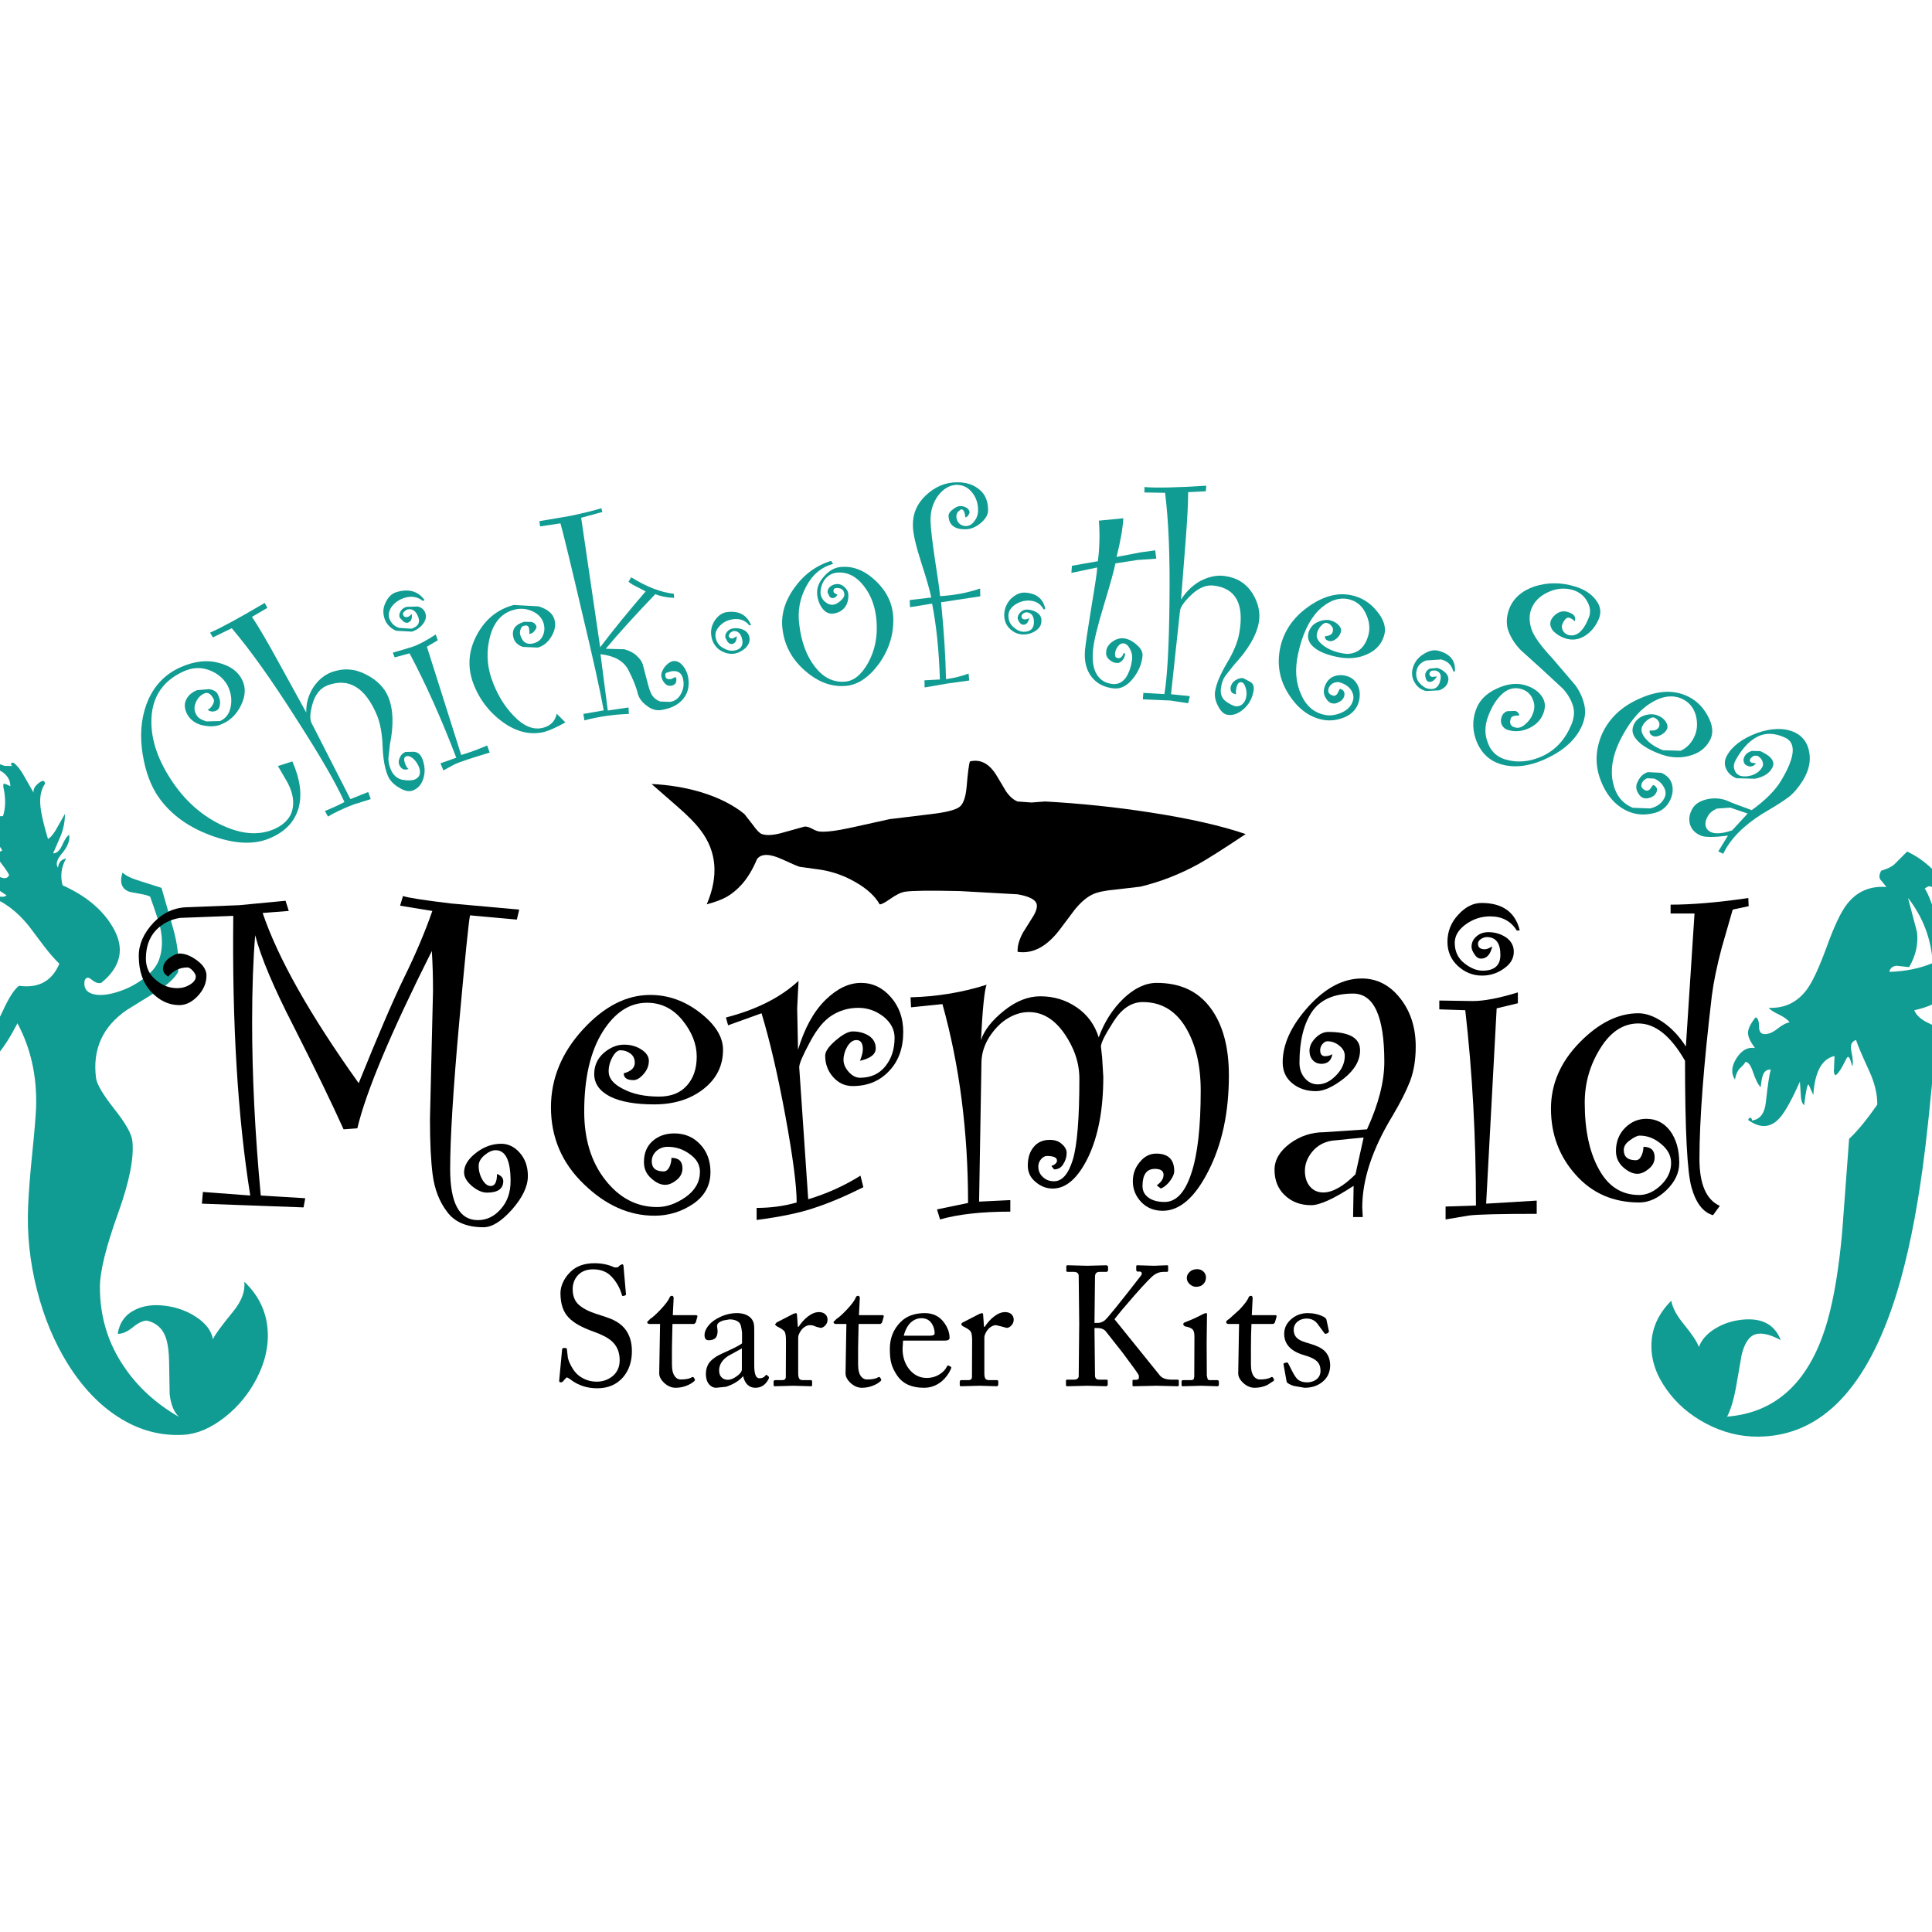 <?xml version="1.0" encoding="UTF-8" standalone="no"?>
<svg xmlns:xlink="http://www.w3.org/1999/xlink" height="300.0px" width="300.0px" xmlns="http://www.w3.org/2000/svg">
  <g transform="matrix(1.0, 0.0, 0.0, 1.0, 0.0, 0.0)">
    <use height="281.2" transform="matrix(0.527, 0.0, 0.0, 0.527, -5.013, 74.89)" width="589.0" xlink:href="#sprite0"/>
  </g>
  <defs>
    <g id="sprite0" transform="matrix(1.0, 0.0, 0.0, 1.0, 294.5, 154.8)">
      <use height="281.2" transform="matrix(1.0, 0.0, 0.0, 1.0, -294.5, -154.8)" width="589.0" xlink:href="#shape0"/>
    </g>
    <g id="shape0" transform="matrix(1.0, 0.0, 0.0, 1.0, 294.5, 154.8)">
      <path d="M-273.55 -66.2 Q-271.8 -67.55 -271.75 -65.95 -273.8 -63.05 -272.85 -57.7 -272.35 -54.75 -270.85 -49.7 -269.45 -50.55 -268.1 -53.15 L-265.85 -57.1 Q-265.85 -53.75 -267.1 -50.65 L-269.35 -45.45 Q-267.75 -45.5 -266.7 -47.8 -265.5 -50.5 -264.6 -50.9 -264.2 -48.4 -266.8 -45.35 -269.0 -42.75 -267.9 -41.25 -267.65 -43.55 -265.5 -43.95 -267.65 -40.25 -266.55 -36.05 -256.35 -31.5 -251.8 -23.8 -246.3 -14.55 -255.1 -7.35 -256.35 -6.85 -258.1 -8.35 -259.45 -9.45 -260.05 -8.0 -260.6 -4.9 -257.7 -4.05 -255.1 -3.25 -250.8 -4.5 -246.55 -5.75 -243.05 -8.3 -239.2 -11.05 -238.1 -14.2 -236.65 -18.3 -237.75 -23.5 -238.3 -25.85 -240.75 -32.7 -241.5 -33.15 -243.5 -33.5 L-246.7 -34.1 Q-250.3 -35.25 -248.9 -39.8 -247.4 -38.4 -243.55 -37.25 L-237.4 -35.3 -234.05 -23.6 Q-232.0 -16.55 -232.5 -10.5 -234.15 -7.6 -239.0 -4.65 L-247.65 0.7 Q-258.3 8.05 -256.7 20.7 -256.35 23.45 -251.35 29.8 -246.35 36.1 -246.0 39.2 -245.15 46.5 -250.15 60.45 -255.55 75.4 -255.55 82.35 -255.55 95.5 -248.3 106.0 -242.35 114.75 -232.25 120.6 -234.5 118.45 -235.0 113.8 L-235.15 105.0 Q-235.2 99.6 -236.25 96.9 -237.7 93.15 -241.7 92.2 -243.55 92.25 -245.95 94.25 -248.3 96.15 -250.3 96.1 -249.55 91.2 -245.25 89.05 -241.5 87.15 -236.15 87.85 -231.05 88.55 -227.1 91.2 -222.9 94.0 -222.25 97.7 -221.5 95.9 -216.35 89.6 -212.55 85.0 -213.0 80.75 -206.8 86.65 -206.15 94.7 -205.55 101.8 -209.3 109.15 -212.85 116.05 -218.8 120.7 -224.9 125.5 -230.9 125.85 -241.05 126.45 -250.1 120.65 -258.5 115.3 -264.9 105.15 -271.0 95.4 -274.1 83.15 -277.25 70.8 -276.7 58.45 -276.45 52.4 -275.45 42.55 -274.5 33.25 -274.35 29.25 -273.95 15.6 -279.85 4.6 -282.9 10.5 -285.5 13.5 -289.1 17.65 -293.8 18.95 -295.4 10.25 -293.45 -1.25 -291.6 -12.35 -288.3 -15.65 -286.05 -13.5 -286.35 -10.55 -286.55 -8.7 -288.2 -4.8 -290.0 -0.6 -290.4 1.55 -291.05 5.25 -289.4 8.4 -286.9 6.85 -284.25 1.15 -281.55 -4.8 -279.4 -6.45 -270.75 -5.25 -267.5 -12.95 -269.55 -14.9 -272.15 -18.3 L-276.4 -23.95 Q-281.7 -30.6 -288.15 -32.75 L-284.8 -32.7 Q-283.65 -32.55 -283.05 -33.1 L-287.25 -35.9 Q-289.85 -37.85 -288.35 -38.85 -287.95 -36.7 -285.65 -36.5 L-287.65 -39.15 Q-288.8 -41.15 -287.0 -41.7 -287.75 -39.95 -285.4 -38.7 -283.05 -37.45 -282.3 -39.05 -282.75 -40.3 -286.75 -45.25 -289.8 -49.0 -288.8 -51.0 L-286.75 -47.45 Q-285.15 -45.25 -284.35 -46.4 -287.25 -50.75 -288.0 -52.7 -289.8 -57.1 -287.65 -59.95 L-286.85 -57.45 Q-286.15 -56.15 -284.1 -56.45 -282.95 -60.0 -283.9 -64.5 -284.15 -65.8 -283.9 -65.95 -283.6 -66.1 -281.95 -65.25 -281.9 -67.65 -284.15 -69.35 -286.95 -71.0 -288.1 -72.1 -286.6 -72.4 -283.65 -71.25 L-281.15 -71.2 Q-281.65 -71.25 -281.75 -71.7 -281.85 -72.15 -281.05 -72.2 -279.3 -70.9 -277.75 -68.0 L-275.1 -63.35 Q-275.3 -64.85 -273.55 -66.2" fill="#109c92" fill-rule="evenodd" stroke="none"/>
      <path d="M288.55 -35.85 Q293.2 -29.0 294.25 -21.35 295.35 -13.3 291.85 -7.55 287.95 -1.1 279.05 0.75 279.75 2.65 282.45 4.15 L287.25 6.5 286.65 10.35 Q286.15 12.2 285.15 13.0 283.1 35.85 281.55 47.0 278.6 68.7 273.9 84.05 260.95 126.1 233.2 126.4 225.2 126.5 217.7 122.55 210.5 118.75 206.1 112.55 201.5 106.15 201.6 99.5 201.65 92.15 207.45 86.35 208.0 89.5 211.25 93.4 214.8 97.75 215.6 100.0 216.55 97.15 219.85 94.9 223.1 92.75 227.1 92.1 236.85 90.55 239.7 97.95 234.4 95.1 231.6 96.5 229.35 97.7 228.2 102.2 L226.6 111.4 Q225.55 117.35 223.9 120.5 246.05 118.75 253.55 92.0 256.35 82.05 257.8 66.2 L259.85 38.65 Q263.6 35.15 268.15 28.55 268.2 23.9 265.7 18.5 262.35 11.2 261.9 9.5 259.9 10.2 260.5 12.8 261.25 16.2 260.75 17.25 260.15 14.85 259.7 14.55 259.35 14.3 258.85 15.4 256.95 19.35 255.8 19.95 255.2 19.3 255.4 18.0 L255.55 14.25 Q249.95 15.5 249.3 25.75 L247.95 22.7 Q247.4 22.1 246.6 28.75 245.65 27.95 245.6 25.5 L245.35 21.8 Q242.15 29.0 239.85 31.95 235.75 37.15 230.1 33.1 230.35 32.25 230.85 32.5 231.3 32.7 231.2 33.25 234.75 32.8 235.3 28.0 236.2 19.8 236.8 18.25 235.2 18.1 234.5 19.75 234.05 20.8 233.8 23.45 232.65 22.35 231.45 18.75 230.5 15.95 229.25 16.0 229.1 16.55 227.85 17.7 226.65 18.8 226.2 21.2 224.4 18.4 226.7 14.85 228.95 11.35 232.1 11.9 230.05 9.1 230.05 7.45 230.05 5.65 232.3 2.85 233.3 3.15 233.3 5.55 233.3 7.8 235.0 7.8 236.75 7.8 238.75 6.2 240.9 4.5 242.3 4.35 241.65 3.25 239.3 2.1 236.8 0.9 236.15 0.05 243.15 0.35 247.4 -5.35 249.9 -8.75 253.3 -18.05 256.6 -27.2 259.3 -30.6 263.65 -36.1 270.85 -35.55 L269.35 -37.4 Q268.25 -38.4 269.3 -40.35 272.1 -41.2 273.2 -42.25 L276.95 -46.0 Q283.7 -42.85 288.55 -35.85 M286.85 -28.65 Q286.55 -28.9 285.25 -33.65 284.3 -37.0 282.1 -35.05 282.7 -34.65 284.25 -30.45 285.4 -27.25 286.85 -28.65 M277.55 -11.95 L273.8 -12.35 Q272.05 -12.15 271.7 -10.55 278.75 -10.75 284.5 -13.15 283.8 -23.85 277.2 -32.35 L279.85 -22.3 Q280.5 -17.1 277.55 -11.95" fill="#109c92" fill-rule="evenodd" stroke="none"/>
      <path d="M43.75 -34.8 Q39.15 -34.4 37.0 -33.4 34.4 -32.2 31.7 -28.9 L27.15 -22.85 Q21.45 -15.45 14.85 -16.45 14.7 -18.95 16.45 -22.15 L19.55 -27.1 Q21.0 -29.6 20.3 -30.95 19.4 -32.6 14.85 -33.4 L-2.15 -34.35 Q-15.3 -34.65 -18.4 -34.15 -20.15 -33.85 -22.75 -32.0 -25.1 -30.35 -25.8 -30.45 -27.85 -34.1 -32.95 -37.0 -38.2 -40.05 -44.25 -40.8 L-49.35 -41.5 Q-50.15 -41.7 -54.6 -43.75 -60.1 -46.25 -61.95 -43.75 -63.85 -39.2 -66.4 -36.35 -68.55 -33.95 -70.95 -32.6 -73.15 -31.4 -76.75 -30.45 -71.45 -42.8 -78.45 -52.15 -80.8 -55.3 -85.55 -59.4 L-93.0 -65.9 Q-85.4 -65.55 -78.45 -63.5 -70.6 -61.1 -65.65 -57.05 L-63.15 -53.85 Q-61.5 -51.5 -60.5 -51.15 -58.25 -50.4 -54.05 -51.65 L-47.95 -53.35 Q-47.1 -53.45 -45.75 -52.75 -44.3 -51.95 -43.5 -51.9 -40.8 -51.6 -34.15 -53.05 L-22.85 -55.55 -10.9 -57.0 Q-3.85 -57.8 -2.15 -59.25 -0.55 -60.6 -0.15 -65.3 0.35 -71.3 0.8 -72.55 5.5 -73.7 8.75 -68.25 L11.4 -63.8 Q13.0 -61.45 14.85 -60.75 L18.9 -60.45 22.95 -60.75 Q38.6 -59.9 54.05 -57.5 71.2 -54.85 82.05 -51.15 72.0 -44.45 68.1 -42.3 59.8 -37.75 51.0 -35.65 L43.75 -34.8" fill="#000000" fill-rule="evenodd" stroke="none"/>
      <path d="M-129.45 49.6 Q-129.45 54.15 -134.1 59.45 -138.75 64.7 -142.55 64.7 -149.9 64.7 -153.25 60.15 -156.65 55.7 -157.5 49.25 -158.3 43.15 -158.3 32.8 L-157.4 -5.0 Q-157.4 -11.1 -157.75 -16.7 -175.9 19.45 -179.7 35.55 L-183.75 35.85 Q-189.05 24.1 -198.5 5.45 -207.3 -11.65 -209.8 -21.35 -210.7 -10.4 -210.7 4.15 -210.7 28.2 -208.15 55.35 L-195.05 56.15 -195.55 58.85 -225.5 57.75 -225.2 54.3 -211.25 55.35 Q-216.8 20.6 -216.25 -27.05 L-231.95 -26.45 Q-236.3 -25.75 -239.15 -22.7 -242.0 -19.55 -242.0 -14.45 -242.0 -10.6 -239.1 -8.2 -236.3 -5.75 -232.75 -5.75 -230.7 -5.75 -229.0 -6.8 -227.3 -7.85 -227.3 -9.15 -227.3 -9.9 -228.2 -10.9 -229.1 -11.85 -229.75 -11.85 -233.1 -11.85 -235.45 -9.15 -236.95 -10.1 -236.95 -11.45 -236.95 -13.25 -235.15 -14.6 -233.35 -15.95 -232.05 -15.95 -229.65 -15.95 -226.9 -13.9 -224.15 -11.85 -224.15 -9.45 -224.15 -6.2 -226.7 -3.45 -229.25 -0.75 -232.15 -0.75 -236.75 -0.75 -240.45 -4.65 -244.1 -8.6 -244.1 -15.25 -244.1 -20.45 -239.7 -25.1 -235.35 -29.6 -229.45 -29.6 L-214.45 -30.2 -200.85 -31.5 -199.9 -28.5 -207.6 -27.9 Q-200.8 -7.85 -179.3 22.25 -170.7 0.95 -165.9 -8.9 -160.75 -19.4 -157.6 -28.5 L-167.1 -30.05 -166.25 -32.9 Q-164.15 -32.15 -152.1 -30.7 L-132.0 -28.9 -132.7 -25.95 -146.5 -27.2 Q-147.1 -24.3 -149.7 4.5 -152.35 34.05 -152.35 47.55 -152.35 62.6 -144.2 62.6 -140.25 62.6 -137.4 59.3 -134.55 56.1 -134.55 51.1 -134.55 42.0 -138.95 42.0 -140.45 42.0 -142.2 43.45 -143.95 44.9 -143.95 46.6 -143.95 48.8 -142.85 50.7 -141.75 52.55 -140.4 52.55 -138.55 52.55 -138.55 49.0 -136.7 49.7 -136.7 51.1 -136.7 54.5 -141.5 54.5 -143.6 54.5 -145.95 52.55 -148.25 50.55 -148.25 48.55 -148.25 45.5 -144.75 42.8 -141.3 40.1 -137.3 40.1 -134.2 40.1 -131.85 42.75 -129.45 45.45 -129.45 49.6" fill="#000000" fill-rule="evenodd" stroke="none"/>
      <path d="M-83.95 3.65 Q-88.15 -1.45 -94.35 -1.45 -102.05 -1.45 -107.45 7.15 -112.85 15.85 -112.85 30.6 -112.85 42.85 -106.65 50.75 -100.4 58.75 -91.35 58.75 -87.2 58.75 -82.95 55.8 -78.75 52.8 -78.75 48.35 -78.75 45.25 -81.75 43.15 -84.65 41.0 -88.25 41.0 -90.2 41.0 -91.6 42.25 -92.95 43.55 -92.95 45.25 -92.95 48.25 -89.45 48.25 -88.4 48.25 -87.75 46.95 -87.15 45.7 -87.15 44.25 -83.9 44.25 -83.9 47.35 -83.9 49.4 -85.65 50.8 -87.4 52.2 -89.0 52.2 -91.05 52.2 -93.15 50.25 -95.25 48.4 -95.25 45.5 -95.25 41.55 -92.7 39.3 -90.15 37.05 -86.3 37.05 -81.7 37.05 -78.7 40.25 -75.65 43.45 -75.65 48.45 -75.65 54.35 -80.8 57.85 -85.95 61.3 -92.15 61.3 -103.4 61.3 -113.0 51.95 -122.65 42.65 -122.65 29.35 -122.65 16.75 -113.3 6.5 -103.95 -3.75 -93.4 -3.75 -85.45 -3.75 -78.7 1.5 -71.95 6.75 -71.95 12.4 -71.95 19.5 -77.75 24.0 -83.5 28.5 -92.25 28.5 -100.65 28.5 -105.3 26.15 -109.9 23.75 -109.9 19.55 -109.9 15.8 -107.05 13.3 -104.2 10.9 -101.1 10.9 -98.25 10.9 -96.05 12.3 -93.8 13.75 -93.8 15.65 -93.8 17.8 -95.35 19.55 -96.9 21.35 -98.35 21.35 -101.2 21.35 -101.2 19.35 -97.95 18.45 -97.95 16.25 -97.95 14.5 -99.2 13.55 -100.5 12.55 -102.2 12.55 -103.4 12.55 -104.55 14.6 -105.65 16.6 -105.65 18.8 -105.65 21.85 -101.3 24.0 -97.1 26.2 -90.8 26.2 -85.5 26.2 -82.65 23.0 -79.7 19.8 -79.7 14.4 -79.7 8.9 -83.95 3.65" fill="#000000" fill-rule="evenodd" stroke="none"/>
      <path d="M-71.1 2.9 Q-57.65 -0.55 -49.7 -7.9 L-50.1 0.2 -49.85 12.4 Q-47.0 2.9 -41.8 -2.25 -36.65 -7.3 -31.3 -7.3 -26.15 -7.3 -22.5 -3.1 -18.85 1.05 -18.85 7.15 -18.85 14.3 -23.0 18.65 -27.15 23.1 -33.75 23.1 -37.15 23.1 -39.5 20.45 -41.85 17.8 -41.85 14.15 -41.85 12.3 -38.75 9.65 -35.65 7.0 -33.75 7.0 -31.0 7.0 -28.95 8.3 -26.95 9.65 -26.95 12.0 -26.95 14.6 -31.6 15.65 -30.75 13.55 -30.75 12.25 -30.75 9.55 -32.65 9.55 -34.2 9.55 -35.35 11.5 -36.45 13.4 -36.45 15.4 -36.45 17.2 -34.9 18.95 -33.35 20.65 -31.6 20.65 -26.85 20.65 -24.15 17.3 -21.4 13.95 -21.4 8.85 -21.4 5.3 -24.65 2.65 -28.0 0.05 -32.1 0.05 -36.35 0.05 -39.9 2.3 -43.45 4.55 -46.45 10.35 -49.5 16.0 -49.5 17.55 L-46.85 56.45 Q-38.65 54.0 -31.45 49.5 L-30.6 52.9 Q-38.6 56.9 -45.05 59.0 -51.5 61.2 -62.05 62.55 L-62.05 59.0 Q-55.8 59.0 -50.25 57.4 -50.25 50.05 -53.55 32.05 -56.85 14.1 -60.6 1.65 L-70.45 5.2 -71.1 2.9" fill="#000000" fill-rule="evenodd" stroke="none"/>
      <path d="M77.1 19.95 Q77.1 36.3 71.1 48.05 65.15 59.85 57.6 59.85 53.7 59.85 51.2 57.2 48.8 54.6 48.8 51.15 48.8 47.9 50.85 45.5 52.85 43.0 55.7 43.0 61.0 43.0 61.0 48.2 61.0 49.35 59.8 51.0 58.6 52.65 57.05 53.3 L55.85 52.35 Q57.85 50.95 57.85 49.25 57.85 47.5 55.3 47.5 51.65 47.5 51.65 52.55 51.65 54.75 53.45 56.0 55.2 57.25 58.15 57.25 63.25 57.25 66.0 48.9 68.8 40.65 68.8 24.45 68.8 13.15 64.3 5.7 59.8 -1.65 51.75 -1.65 46.75 -1.65 43.1 4.1 39.4 9.85 39.4 11.45 L39.75 14.65 40.1 20.4 Q40.1 34.7 35.65 44.05 31.15 53.3 25.2 53.3 22.45 53.3 20.2 51.4 17.85 49.5 17.85 46.55 17.85 43.15 19.55 41.1 21.25 38.95 24.35 38.95 26.6 38.95 27.9 40.2 29.3 41.4 29.3 42.8 29.3 44.55 28.3 46.1 27.4 47.65 25.6 47.65 L24.8 46.65 Q26.45 46.05 26.45 45.05 26.45 43.7 23.45 43.7 22.65 43.7 21.8 44.6 20.95 45.55 20.95 46.8 20.95 48.7 22.3 49.9 23.55 51.15 25.6 51.15 29.15 51.15 31.1 44.85 33.05 38.5 33.05 20.95 33.05 14.0 28.6 7.6 24.2 1.3 18.15 1.3 15.0 1.3 11.95 3.15 9.0 4.9 6.6 8.5 4.3 12.1 4.2 15.95 L3.5 57.15 12.7 56.7 12.7 60.1 Q0.05 60.1 -8.0 62.4 L-8.9 59.45 0.25 57.55 Q0.25 26.0 -7.3 -1.05 L-16.55 -0.1 -16.7 -3.05 Q-5.0 -3.35 5.7 -6.75 4.75 -4.15 4.05 9.55 5.55 5.1 10.9 0.85 16.15 -3.35 21.55 -3.35 27.5 -3.35 32.25 -0.1 36.95 3.1 38.75 8.75 41.2 2.0 46.05 -2.7 50.9 -7.3 55.85 -7.3 66.1 -7.3 71.55 -0.1 77.1 7.2 77.1 19.95" fill="#000000" fill-rule="evenodd" stroke="none"/>
      <path d="M106.4 7.15 Q115.75 7.15 115.75 12.55 115.75 17.05 111.0 20.85 106.2 24.6 102.75 24.6 98.6 24.6 95.8 22.3 92.95 20.0 92.95 16.1 92.95 8.1 100.5 -0.3 108.05 -8.6 116.25 -8.6 122.95 -8.6 127.55 -2.8 132.15 3.0 132.15 11.45 132.15 17.35 130.45 21.75 128.75 26.1 125.3 31.9 116.4 46.55 116.4 58.85 L116.55 61.7 113.7 61.7 113.85 52.5 Q105.15 58.2 101.35 58.2 96.65 58.2 93.6 55.3 90.55 52.45 90.55 47.75 90.55 43.45 95.05 40.05 99.6 36.7 105.15 36.7 L117.8 35.85 Q122.9 24.7 122.9 15.95 122.9 -4.15 113.7 -4.15 105.25 -4.15 101.55 1.25 97.9 6.7 97.9 16.25 97.9 18.9 99.45 20.75 101.0 22.6 103.3 22.6 106.15 22.6 108.7 19.95 111.25 17.35 111.25 14.2 111.25 12.45 109.65 11.2 108.05 9.9 106.15 9.9 105.35 9.9 104.65 10.75 104.0 11.55 104.0 12.5 104.0 14.3 105.45 14.3 106.65 14.3 107.6 13.7 107.1 16.55 104.35 16.55 102.85 16.55 101.85 15.5 100.85 14.4 100.85 12.7 100.85 10.7 102.65 8.9 104.4 7.15 106.4 7.15 M101.65 42.45 Q99.5 45.1 99.5 48.05 99.5 50.9 100.95 52.65 102.45 54.45 104.9 54.45 109.05 54.45 114.4 49.1 L116.8 38.25 107.4 39.2 Q103.85 39.8 101.65 42.45" fill="#000000" fill-rule="evenodd" stroke="none"/>
      <path d="M161.95 -22.7 Q159.35 -26.9 154.1 -26.9 150.15 -26.9 146.9 -24.55 143.65 -22.2 143.65 -19.1 143.65 -15.35 146.45 -13.1 149.25 -10.9 151.85 -10.9 157.1 -10.9 157.1 -15.55 157.1 -20.8 153.05 -20.8 152.35 -20.8 151.4 -20.25 150.5 -19.65 150.5 -18.85 150.5 -17.2 152.5 -17.2 153.3 -17.2 154.7 -18.05 153.9 -14.45 151.4 -14.45 150.25 -14.45 149.45 -15.75 148.6 -17.0 148.6 -17.95 148.6 -19.75 150.05 -21.0 151.45 -22.25 153.55 -22.25 156.4 -22.25 158.7 -20.75 161.05 -19.15 161.05 -16.45 161.05 -13.5 158.1 -11.5 155.25 -9.45 151.7 -9.45 147.65 -9.45 144.55 -12.3 141.5 -15.15 141.5 -19.4 141.5 -24.0 144.7 -27.4 147.85 -30.85 151.55 -30.85 160.8 -30.85 162.8 -22.8 L161.95 -22.7 M156.0 0.2 L152.9 57.75 167.8 56.85 167.8 60.75 Q151.6 60.75 147.8 61.25 L140.95 62.4 140.95 58.6 149.9 58.3 Q149.9 28.2 146.75 0.75 L139.1 0.5 139.1 -2.1 149.0 -1.95 Q153.95 -1.95 162.25 -4.5 L162.25 -1.3 156.0 0.2" fill="#000000" fill-rule="evenodd" stroke="none"/>
      <path d="M230.25 -29.9 L225.55 -28.9 222.3 -17.6 Q220.15 -9.45 219.4 -3.5 215.75 27.35 215.75 44.55 215.75 55.7 221.75 58.4 L219.75 61.15 Q215.35 59.9 213.4 52.9 211.5 46.2 211.5 15.65 205.2 4.65 197.75 4.65 191.05 4.65 186.5 12.05 181.95 19.35 181.95 28.0 181.95 40.15 186.15 47.65 190.25 55.2 198.0 55.2 201.35 55.2 204.4 52.3 207.4 49.4 207.4 45.75 207.4 42.55 204.45 40.15 201.55 37.7 198.15 37.7 197.1 37.7 195.3 39.05 193.45 40.3 193.45 41.95 193.45 44.95 197.0 44.95 198.05 44.95 198.65 43.65 199.25 42.4 199.25 41.0 202.55 41.0 202.55 44.1 202.55 46.15 200.75 47.55 199.05 48.95 197.45 48.95 195.45 48.95 193.25 47.0 191.15 45.05 191.15 42.25 191.15 38.1 193.85 35.4 196.5 32.75 200.1 32.75 204.45 32.75 207.15 36.35 209.8 40.0 209.8 45.75 209.8 50.1 206.05 53.75 202.25 57.4 198.0 57.4 186.55 57.4 179.3 49.25 172.0 41.1 172.0 29.75 172.0 18.85 180.5 10.2 188.9 1.65 197.75 1.65 201.1 1.65 204.9 4.2 208.75 6.8 211.75 11.45 L214.3 -27.75 207.25 -27.75 207.25 -30.35 Q216.75 -30.35 230.15 -32.3 L230.25 -29.9" fill="#000000" fill-rule="evenodd" stroke="none"/>
      <path d="M-101.25 76.45 L-100.55 84.4 Q-100.55 84.75 -100.8 84.8 L-101.4 84.95 Q-101.6 85.05 -101.7 84.8 -102.6 81.55 -104.8 79.25 -106.8 77.1 -110.25 77.1 -113.25 77.1 -114.9 79.05 -116.25 80.7 -116.25 82.95 -116.25 85.7 -114.7 87.3 -112.9 89.1 -109.05 90.3 -105.7 91.35 -104.4 91.95 -102.2 93.0 -101.0 94.45 -98.8 97.05 -98.8 101.2 -98.8 105.85 -101.4 108.9 -104.25 112.15 -109.0 112.15 -113.55 112.15 -116.9 109.55 -117.7 108.95 -118.05 108.95 L-118.85 109.8 Q-119.2 110.4 -119.75 110.4 -120.35 110.4 -120.2 109.6 L-119.35 100.55 -119.0 100.25 -118.25 100.3 Q-117.95 100.3 -117.95 100.7 L-117.65 103.25 Q-117.25 104.8 -116.15 106.5 -115.05 108.25 -113.15 109.25 -111.3 110.2 -109.2 110.2 -106.6 110.2 -104.65 108.7 -102.4 106.95 -102.4 103.85 -102.4 100.35 -104.75 98.25 -106.45 96.75 -110.1 95.45 -115.2 93.65 -117.35 91.4 -119.85 88.9 -119.85 84.1 -119.85 82.35 -118.9 80.5 -118.05 78.9 -116.75 77.7 -114.2 75.3 -109.8 75.3 -106.55 75.3 -103.9 76.55 L-102.95 76.5 -102.3 75.9 -101.65 75.6 Q-101.25 75.6 -101.25 76.45" fill="#000000" fill-rule="evenodd" stroke="none"/>
      <path d="M-87.7 85.4 Q-87.5 84.9 -87.0 84.9 -86.5 84.9 -86.5 85.65 L-86.75 90.6 -79.85 90.6 -79.5 90.75 -79.5 91.05 -80.0 92.8 -80.45 93.2 -86.85 93.2 -87.0 100.15 -87.0 105.15 Q-87.0 107.65 -86.05 108.75 -85.4 109.55 -84.45 109.55 -82.15 109.55 -81.15 108.9 -80.8 108.7 -80.55 109.0 L-80.3 109.45 Q-80.1 109.7 -80.4 110.0 -81.05 110.65 -82.25 111.2 -84.0 112.0 -85.9 112.0 -87.7 112.0 -89.25 110.6 -90.75 109.2 -90.75 107.75 L-90.5 93.2 -93.55 93.2 Q-94.3 93.2 -94.3 92.6 L-93.4 91.7 Q-92.4 91.1 -90.35 88.95 -88.15 86.6 -87.7 85.4" fill="#000000" fill-rule="evenodd" stroke="none"/>
      <path d="M-62.75 94.9 L-62.75 105.45 Q-62.75 109.2 -61.25 109.2 -60.05 109.2 -59.5 108.45 -59.25 108.05 -59.05 108.25 L-58.55 108.65 Q-58.25 108.95 -58.6 109.55 -59.9 112.0 -62.45 112.0 -63.8 112.0 -64.75 111.1 -65.65 110.2 -66.0 108.65 L-66.1 108.65 Q-67.75 110.6 -71.05 111.7 L-74.0 112.0 Q-75.1 112.0 -75.95 111.1 -77.0 110.0 -77.0 107.85 -77.0 106.0 -76.0 104.6 -74.8 103.05 -72.0 101.8 -67.25 99.7 -66.35 98.9 L-66.35 95.75 Q-66.6 93.45 -67.05 92.95 -68.0 91.85 -70.05 91.85 L-71.8 92.15 Q-72.8 92.45 -73.3 92.9 -73.75 93.3 -73.7 93.95 L-73.55 95.2 Q-73.55 96.6 -74.1 97.25 -74.75 98.0 -76.2 98.0 -77.4 98.0 -77.4 96.45 -77.4 95.25 -76.45 93.95 -75.5 92.65 -73.95 91.75 -71.0 90.0 -67.85 90.0 -65.3 90.0 -63.85 91.35 -63.15 92.05 -62.9 93.0 -62.75 93.65 -62.75 94.9 M-72.35 108.95 Q-71.65 109.65 -70.5 109.65 -69.35 109.65 -67.9 108.6 -66.4 107.55 -66.4 106.55 L-66.4 100.4 -70.4 102.6 Q-73.1 104.35 -73.1 106.9 -73.1 108.25 -72.35 108.95" fill="#000000" fill-rule="evenodd" stroke="none"/>
      <path d="M-49.3 95.65 Q-49.8 96.55 -49.8 97.2 L-49.8 107.7 Q-49.8 108.85 -49.5 109.3 -49.2 109.75 -48.4 109.75 L-46.05 109.75 Q-45.7 109.75 -45.7 110.2 L-45.7 111.1 Q-45.7 111.55 -45.95 111.55 L-51.25 111.4 -56.75 111.55 Q-57.05 111.55 -57.05 111.05 L-57.05 110.2 Q-57.05 109.75 -56.5 109.75 L-54.55 109.75 Q-53.45 109.75 -53.45 108.8 L-53.4 98.1 Q-53.4 96.3 -53.75 95.55 -54.1 94.95 -55.2 94.35 L-56.15 93.85 -56.55 93.5 -56.55 93.2 -56.15 92.75 -51.2 90.2 -50.5 90.0 Q-50.15 90.0 -50.15 90.6 L-49.9 94.05 -49.7 94.05 Q-48.5 92.2 -46.95 91.0 -45.25 89.7 -43.7 89.7 -42.5 89.7 -41.8 90.35 -41.15 91.0 -41.15 91.9 -41.15 92.95 -41.85 93.65 -42.5 94.35 -43.25 94.35 L-44.7 93.95 Q-45.35 93.55 -46.35 93.55 -47.05 93.55 -47.8 94.0 -48.7 94.55 -49.3 95.65" fill="#000000" fill-rule="evenodd" stroke="none"/>
      <path d="M-25.55 93.2 L-32.0 93.2 -32.15 100.15 -32.15 105.15 Q-32.15 107.65 -31.2 108.75 -30.5 109.55 -29.55 109.55 -27.25 109.55 -26.25 108.9 -25.9 108.7 -25.65 109.0 L-25.4 109.45 Q-25.2 109.7 -25.5 110.0 -26.15 110.65 -27.35 111.2 -29.1 112.0 -31.05 112.0 -32.8 112.0 -34.35 110.6 -35.85 109.2 -35.85 107.75 L-35.6 93.2 -38.65 93.2 Q-39.4 93.2 -39.4 92.6 L-38.5 91.7 Q-37.5 91.1 -35.45 88.95 -33.25 86.6 -32.85 85.4 -32.65 84.9 -32.15 84.9 -31.65 84.9 -31.65 85.65 L-31.9 90.6 -24.95 90.6 Q-24.75 90.6 -24.6 90.75 L-24.6 91.05 -25.1 92.8 -25.55 93.2" fill="#000000" fill-rule="evenodd" stroke="none"/>
      <path d="M-10.3 93.3 Q-11.35 91.5 -13.45 91.5 -15.2 91.5 -16.55 92.7 -18.0 94.0 -18.7 96.65 L-10.95 96.65 Q-9.6 96.65 -9.6 95.95 -9.6 94.55 -10.3 93.3 M-4.85 105.8 Q-4.55 105.9 -4.85 106.55 -5.75 108.55 -7.45 110.05 -9.8 112.0 -12.75 112.0 -18.15 112.0 -20.6 108.45 -21.9 106.55 -22.35 104.85 -22.8 103.25 -22.8 100.55 -22.8 95.8 -19.65 92.65 -17.05 90.0 -12.5 90.0 -8.75 90.0 -6.7 92.95 -5.2 95.1 -5.2 97.3 -5.2 98.1 -6.6 98.1 L-18.9 98.1 -19.05 100.5 Q-19.05 104.15 -17.0 106.65 -14.95 109.1 -11.95 109.1 -9.8 109.1 -8.1 108.0 -6.65 107.1 -5.95 105.7 -5.8 105.35 -5.5 105.45 L-4.85 105.8" fill="#000000" fill-rule="evenodd" stroke="none"/>
      <path d="M10.15 93.95 L8.5 93.55 Q7.8 93.55 7.05 94.0 6.15 94.55 5.55 95.65 5.05 96.55 5.05 97.2 L5.05 107.7 Q5.05 108.85 5.35 109.3 5.65 109.75 6.45 109.75 L8.8 109.75 Q9.15 109.75 9.15 110.2 L9.15 111.1 8.9 111.55 3.6 111.4 -1.9 111.55 Q-2.2 111.55 -2.2 111.05 L-2.2 110.2 Q-2.2 109.75 -1.65 109.75 L0.3 109.75 Q1.4 109.75 1.4 108.8 L1.45 98.1 Q1.45 96.3 1.1 95.55 0.75 94.95 -0.35 94.35 L-1.3 93.85 -1.7 93.5 -1.7 93.2 Q-1.7 92.95 -1.3 92.75 1.2 91.5 3.65 90.2 L4.35 90.0 Q4.7 90.0 4.7 90.6 L4.95 94.05 5.15 94.05 Q6.35 92.2 7.9 91.0 9.6 89.7 11.15 89.7 12.35 89.7 13.05 90.35 13.7 91.0 13.7 91.9 13.7 92.95 13.0 93.65 12.35 94.35 11.6 94.35 L10.15 93.95" fill="#000000" fill-rule="evenodd" stroke="none"/>
      <path d="M59.2 77.5 Q59.2 77.85 58.8 77.85 L57.75 77.85 Q56.3 77.85 55.0 78.8 53.75 79.7 49.3 84.75 45.3 89.3 43.4 91.8 L56.75 108.35 Q57.75 109.6 60.25 109.6 L62.0 109.6 Q62.35 109.6 62.35 109.95 L62.35 111.2 Q62.35 111.55 61.95 111.55 L55.8 111.4 49.0 111.55 Q48.7 111.55 48.7 111.25 L48.7 109.95 Q48.7 109.65 49.0 109.65 L49.75 109.65 Q50.4 109.65 50.6 109.15 L50.55 108.3 Q50.2 107.55 45.7 101.55 L40.65 95.15 Q39.75 94.4 38.45 94.4 L37.5 94.4 37.65 108.5 Q37.75 109.6 38.8 109.6 L41.0 109.6 Q41.4 109.6 41.4 109.9 L41.4 111.2 41.1 111.55 35.45 111.4 29.45 111.55 Q29.1 111.55 29.1 111.2 L29.1 109.9 Q29.1 109.6 29.45 109.6 L31.5 109.6 Q32.65 109.6 32.85 108.7 L33.0 93.0 32.85 79.05 Q32.85 77.85 31.35 77.85 L29.6 77.85 Q29.2 77.85 29.2 77.5 L29.2 76.2 Q29.2 75.9 29.6 75.9 L35.45 76.05 41.1 75.9 41.5 76.2 41.5 77.5 41.15 77.85 39.05 77.85 Q38.3 77.85 38.0 78.2 37.65 78.5 37.65 79.4 L37.5 92.9 38.4 92.9 Q39.45 92.9 40.45 92.2 41.55 91.4 51.2 78.95 51.55 78.45 51.4 78.1 51.25 77.75 50.75 77.75 L50.05 77.75 49.8 77.4 49.8 76.25 Q49.8 75.9 50.1 75.9 L55.05 76.05 58.85 75.9 Q59.2 75.9 59.2 76.15 L59.2 77.5" fill="#000000" fill-rule="evenodd" stroke="none"/>
      <path d="M70.65 90.6 L70.55 98.7 70.6 108.45 70.85 109.45 Q71.0 109.75 71.4 109.75 L73.65 109.75 Q74.15 109.75 74.15 110.2 L74.15 111.05 Q74.15 111.55 73.7 111.55 L68.95 111.4 63.55 111.55 Q63.15 111.55 63.15 111.15 L63.15 110.15 Q63.15 109.75 63.65 109.75 L66.1 109.75 66.7 109.55 66.9 108.75 66.95 96.9 Q66.95 95.5 66.5 94.9 65.9 94.2 64.15 93.9 L63.7 93.55 63.7 93.1 Q63.7 92.9 64.05 92.75 67.05 91.6 69.45 90.3 70.05 90.0 70.4 90.0 70.75 90.0 70.65 90.6 M64.7 79.65 Q64.7 78.65 65.5 77.9 66.35 77.05 67.75 77.05 68.95 77.05 69.7 77.85 70.35 78.55 70.35 79.5 70.35 80.6 69.65 81.35 68.85 82.25 67.45 82.25 66.5 82.25 65.65 81.55 64.7 80.75 64.7 79.65" fill="#000000" fill-rule="evenodd" stroke="none"/>
      <path d="M90.65 92.8 L90.2 93.2 83.75 93.2 Q83.6 96.65 83.6 100.15 L83.6 105.15 Q83.6 107.65 84.55 108.75 85.25 109.55 86.2 109.55 88.5 109.55 89.5 108.9 89.85 108.7 90.1 109.0 L90.35 109.45 Q90.55 109.7 90.25 110.0 L88.4 111.2 Q86.65 112.0 84.7 112.0 82.9 112.0 81.35 110.6 79.85 109.2 79.85 107.75 L80.1 93.2 77.05 93.2 Q76.3 93.2 76.3 92.6 76.3 92.25 77.2 91.7 L80.25 88.95 Q82.45 86.6 82.9 85.4 83.1 84.9 83.6 84.9 84.1 84.9 84.1 85.65 L83.85 90.6 90.8 90.6 Q91.0 90.6 91.15 90.75 L91.15 91.05 90.65 92.8" fill="#000000" fill-rule="evenodd" stroke="none"/>
      <path d="M96.2 94.9 Q96.2 96.8 97.7 97.75 98.45 98.3 100.95 99.0 103.95 99.85 105.3 101.15 106.9 102.7 106.95 105.4 106.9 108.4 104.75 110.2 102.6 112.0 99.4 112.0 L96.2 111.45 Q95.0 111.05 94.35 110.55 94.15 110.45 94.05 109.85 L93.2 105.1 Q93.15 104.8 93.5 104.7 L94.15 104.55 Q94.45 104.5 94.6 104.85 L95.85 107.3 Q96.75 109.0 97.4 109.55 98.4 110.4 100.15 110.4 101.65 110.4 102.8 109.6 104.1 108.65 104.1 107.0 104.1 105.25 103.1 104.25 102.0 103.15 99.3 102.4 93.4 100.7 93.4 96.1 93.4 93.55 95.5 91.75 97.55 90.0 100.35 90.0 102.85 90.0 104.95 91.05 105.75 91.45 105.85 91.95 L106.6 95.45 106.25 95.9 105.65 96.1 Q105.4 96.15 105.2 95.85 L103.5 93.55 Q102.25 91.6 100.0 91.6 98.5 91.6 97.4 92.45 96.2 93.4 96.2 94.9" fill="#000000" fill-rule="evenodd" stroke="none"/>
      <path d="M-230.85 -99.1 Q-239.2 -95.35 -240.25 -86.7 -241.2 -78.1 -235.55 -68.7 -229.6 -58.75 -220.3 -54.1 -211.15 -49.55 -204.1 -52.65 -199.75 -54.65 -198.85 -58.25 -197.95 -61.9 -200.25 -66.3 L-203.1 -71.2 -198.85 -72.55 Q-195.35 -64.6 -197.05 -58.7 -198.8 -52.8 -205.3 -50.0 -212.4 -46.85 -223.0 -50.8 -233.8 -54.85 -239.0 -63.15 -242.25 -68.55 -243.2 -76.45 -244.1 -84.55 -241.15 -91.05 -238.15 -97.5 -231.7 -100.35 -225.6 -103.0 -220.55 -101.6 -215.5 -100.3 -213.7 -96.7 -211.95 -93.35 -213.9 -89.25 -215.85 -85.1 -219.65 -83.55 -221.85 -82.5 -225.1 -83.15 -228.25 -83.8 -229.75 -86.3 -231.05 -88.7 -230.2 -90.6 -229.35 -92.55 -226.95 -93.55 L-223.3 -93.85 Q-221.4 -93.5 -220.85 -92.4 -219.95 -90.65 -220.2 -89.25 -220.35 -87.8 -221.45 -87.45 -222.65 -86.95 -223.8 -87.75 -222.95 -88.15 -222.35 -89.2 -221.7 -90.35 -222.05 -90.95 -223.25 -93.25 -224.75 -92.6 -226.5 -91.85 -227.3 -89.9 -228.15 -87.95 -227.1 -86.25 -226.5 -85.05 -224.2 -84.35 L-220.15 -84.45 Q-217.55 -85.6 -217.0 -88.75 -216.4 -91.85 -217.95 -94.95 -219.65 -98.0 -223.2 -99.4 -226.95 -100.85 -230.85 -99.1" fill="#109c92" fill-rule="evenodd" stroke="none"/>
      <path d="M-177.2 -98.2 Q-172.35 -95.75 -170.6 -91.6 -168.35 -86.15 -170.1 -77.55 L-170.55 -73.45 Q-170.55 -71.85 -169.8 -70.05 -168.7 -67.65 -166.45 -67.15 -164.1 -66.75 -162.85 -67.2 -161.7 -67.65 -161.35 -68.65 -161.05 -69.75 -161.6 -71.05 -162.15 -72.35 -163.25 -73.4 -164.5 -74.4 -165.3 -74.05 -166.4 -73.7 -165.5 -71.6 -165.1 -70.65 -164.6 -70.35 -166.45 -69.6 -167.35 -71.55 -167.75 -72.55 -167.15 -73.75 -166.65 -74.9 -165.5 -75.35 L-163.05 -75.4 Q-161.35 -75.25 -160.6 -73.45 -159.35 -70.3 -160.25 -67.5 -161.1 -64.8 -163.45 -63.95 -165.1 -63.4 -167.35 -64.8 -169.8 -66.2 -170.7 -68.3 -172.05 -71.5 -172.25 -76.95 -172.45 -82.65 -173.95 -86.25 -179.1 -98.4 -188.4 -95.0 -191.6 -93.8 -192.85 -89.7 -194.05 -85.6 -193.2 -83.9 L-181.75 -61.45 -176.5 -63.55 -175.75 -61.45 -180.85 -59.85 Q-185.6 -58.0 -188.35 -56.3 L-189.25 -57.95 Q-185.7 -59.4 -183.5 -60.6 -187.1 -68.65 -197.55 -84.9 -208.55 -102.25 -216.7 -111.8 L-222.25 -109.1 -223.1 -110.5 Q-218.25 -112.6 -207.0 -119.25 L-206.2 -117.8 -210.75 -115.15 Q-208.0 -111.05 -203.55 -102.95 L-194.75 -86.95 Q-194.85 -90.95 -192.7 -94.35 -190.5 -97.65 -187.3 -98.85 -182.1 -100.75 -177.2 -98.2" fill="#109c92" fill-rule="evenodd" stroke="none"/>
      <path d="M138.5 -100.1 Q139.95 -99.7 141.05 -98.55 142.15 -97.35 141.6 -95.8 141.05 -94.25 139.05 -93.5 L135.2 -93.3 Q132.95 -93.85 131.85 -95.8 130.6 -97.85 131.35 -100.25 132.15 -102.8 134.5 -104.2 136.85 -105.7 138.85 -105.15 144.05 -103.8 143.7 -99.05 L143.2 -99.1 Q142.55 -101.85 139.65 -102.6 L135.2 -102.3 Q133.05 -101.5 132.5 -99.7 131.9 -97.7 132.95 -96.05 134.2 -94.45 135.55 -94.05 138.4 -93.3 139.25 -95.9 140.2 -98.8 137.95 -99.35 L136.95 -99.3 Q136.3 -99.05 136.25 -98.65 136.0 -97.7 137.0 -97.45 L138.4 -97.6 Q137.25 -95.7 135.9 -96.05 135.3 -96.25 135.1 -97.1 134.85 -97.85 135.0 -98.45 135.3 -99.45 136.35 -99.9 L138.5 -100.1 M20.65 -116.35 Q22.0 -115.4 21.85 -113.85 21.85 -112.15 20.1 -111.0 18.5 -109.95 16.5 -109.95 14.2 -110.0 12.5 -111.7 10.9 -113.25 10.9 -115.8 11.0 -118.45 12.8 -120.4 14.75 -122.3 16.8 -122.3 22.1 -122.1 23.0 -117.45 L22.5 -117.35 Q21.2 -119.85 18.2 -119.95 15.95 -120.0 14.05 -118.7 12.15 -117.35 12.15 -115.6 12.1 -113.45 13.6 -112.15 15.1 -110.8 16.6 -110.75 19.55 -110.75 19.65 -113.4 19.75 -116.35 17.45 -116.5 17.1 -116.5 16.5 -116.15 16.0 -115.8 16.0 -115.35 15.95 -114.4 17.1 -114.4 17.65 -114.4 18.3 -114.85 17.8 -112.7 16.45 -112.85 15.85 -112.85 15.35 -113.6 14.85 -114.4 14.85 -114.9 15.0 -115.9 15.8 -116.6 16.5 -117.3 17.75 -117.3 19.4 -117.2 20.65 -116.35 M-68.9 -111.75 Q-67.45 -112.0 -65.85 -111.3 -64.4 -110.55 -64.15 -109.0 -63.9 -107.4 -65.35 -105.95 -66.85 -104.6 -68.7 -104.3 -70.9 -104.05 -72.95 -105.4 -74.9 -106.8 -75.35 -109.25 -75.85 -111.8 -74.4 -114.05 -72.9 -116.25 -70.85 -116.55 -65.55 -117.25 -63.7 -112.75 L-64.2 -112.65 Q-66.0 -114.85 -68.95 -114.45 -71.3 -114.15 -72.8 -112.6 -74.45 -111.0 -74.15 -109.2 -73.8 -107.05 -71.95 -106.0 -70.3 -105.0 -68.8 -105.2 -65.9 -105.6 -66.25 -108.25 -66.8 -111.2 -69.0 -110.95 L-69.85 -110.45 -70.3 -109.6 Q-70.1 -108.65 -69.0 -108.8 L-67.9 -109.45 Q-67.95 -107.35 -69.3 -107.15 -70.0 -107.05 -70.6 -107.8 L-71.25 -109.0 Q-71.45 -109.95 -70.7 -110.8 -70.0 -111.65 -68.9 -111.75 M-159.2 -106.35 L-149.1 -74.45 Q-145.25 -75.6 -141.45 -77.25 L-140.7 -75.15 Q-148.65 -72.8 -151.05 -71.7 L-154.35 -69.9 -155.2 -72.0 -150.55 -73.65 Q-157.05 -90.7 -164.3 -104.4 L-168.7 -103.2 -169.25 -104.6 Q-166.4 -105.4 -163.55 -106.3 -161.0 -107.1 -156.6 -109.95 L-156.0 -108.25 Q-157.55 -107.3 -159.2 -106.35 M-161.9 -118.2 Q-160.2 -117.8 -159.65 -116.25 -159.1 -114.7 -160.4 -113.0 -161.7 -111.4 -163.65 -110.8 L-168.25 -111.05 Q-170.75 -112.15 -171.6 -114.4 -172.55 -117.0 -171.4 -119.3 -170.3 -121.8 -168.15 -122.45 -162.75 -124.05 -159.9 -120.1 L-160.4 -119.85 Q-162.75 -121.7 -165.8 -120.75 -168.15 -120.0 -169.55 -118.2 -170.85 -116.3 -170.25 -114.6 -169.4 -112.5 -167.35 -111.9 L-163.8 -111.65 Q-160.8 -112.6 -161.75 -115.1 -162.85 -118.0 -165.2 -117.25 L-166.0 -116.6 Q-166.4 -116.15 -166.2 -115.75 -165.9 -114.85 -164.8 -115.15 -164.2 -115.35 -163.7 -116.05 -163.35 -113.95 -164.8 -113.45 -165.45 -113.25 -166.2 -113.85 L-167.2 -114.9 Q-167.55 -115.85 -166.95 -116.8 -166.4 -117.75 -165.2 -118.1 L-161.9 -118.2" fill="#109c92" fill-rule="evenodd" stroke="none"/>
      <path d="M-140.25 -97.2 Q-138.0 -90.5 -133.65 -86.0 -129.25 -81.4 -125.05 -82.45 -121.65 -83.3 -120.95 -86.6 L-118.4 -84.05 Q-122.25 -81.9 -124.6 -81.25 -130.75 -79.75 -136.85 -84.15 -143.1 -88.7 -145.7 -96.0 -148.1 -103.05 -144.5 -109.8 -140.75 -116.8 -133.6 -118.65 L-126.3 -118.25 Q-122.3 -117.0 -121.6 -114.3 -120.95 -111.95 -122.55 -109.3 -124.2 -106.65 -126.6 -106.1 L-130.95 -106.3 Q-133.1 -107.05 -133.65 -108.85 -134.2 -110.7 -133.35 -111.95 -132.55 -113.1 -130.55 -113.7 L-128.3 -113.65 Q-127.2 -113.25 -126.95 -112.4 -126.8 -111.9 -127.4 -111.15 -127.85 -110.45 -128.5 -110.25 L-129.0 -110.1 Q-129.0 -111.4 -129.15 -111.9 -129.45 -112.9 -130.65 -112.5 -131.3 -112.45 -131.6 -111.45 -131.95 -110.55 -131.65 -109.7 -130.7 -106.6 -127.8 -107.35 -125.85 -107.85 -125.1 -109.5 -124.25 -111.15 -124.8 -113.2 -125.5 -115.6 -128.1 -116.8 -130.7 -117.95 -133.3 -117.3 -138.75 -116.0 -140.55 -109.55 -142.25 -103.3 -140.25 -97.2" fill="#109c92" fill-rule="evenodd" stroke="none"/>
      <path d="M-99.0 -126.8 Q-92.1 -122.55 -86.45 -121.95 L-86.35 -120.75 Q-89.55 -120.85 -91.9 -121.85 -101.0 -112.35 -106.5 -105.75 L-101.0 -105.6 Q-98.6 -104.9 -97.35 -103.65 -95.95 -102.35 -95.6 -101.15 L-94.3 -96.2 Q-93.55 -93.0 -92.75 -91.9 -91.85 -90.65 -90.4 -90.2 L-87.55 -90.1 Q-85.35 -90.45 -84.3 -92.55 -83.25 -94.55 -83.7 -96.7 -84.25 -99.6 -87.25 -99.1 L-88.7 -98.65 Q-89.1 -98.35 -88.9 -97.5 -88.7 -96.65 -87.25 -96.8 L-85.95 -97.45 -85.7 -96.9 Q-85.6 -96.25 -85.95 -95.55 -86.35 -95.05 -87.15 -94.85 -88.3 -94.7 -89.0 -95.45 -89.85 -96.3 -90.1 -97.5 -90.35 -98.6 -89.25 -100.25 -88.05 -101.8 -86.75 -102.1 -85.2 -102.35 -83.9 -100.9 -82.65 -99.45 -82.25 -97.5 -81.55 -93.65 -83.6 -91.1 -85.6 -88.5 -89.85 -87.75 -92.25 -87.25 -94.4 -88.95 -96.55 -90.5 -97.1 -92.65 -97.75 -95.45 -99.9 -99.6 -101.95 -103.45 -108.05 -104.15 L-105.9 -87.55 -99.8 -88.45 -99.7 -86.55 Q-106.6 -86.3 -112.8 -84.65 L-113.1 -86.55 -107.1 -87.6 Q-108.75 -96.65 -113.45 -116.3 -118.45 -137.7 -119.85 -142.7 L-125.85 -141.8 -126.05 -143.35 -116.95 -144.9 Q-111.05 -146.15 -107.8 -147.15 L-107.5 -146.05 -113.75 -144.35 -108.15 -106.2 Q-102.35 -113.85 -94.75 -122.65 L-96.95 -123.8 Q-98.85 -124.7 -99.8 -125.5 L-99.0 -126.8" fill="#109c92" fill-rule="evenodd" stroke="none"/>
      <path d="M-26.9 -125.7 Q-22.15 -121.15 -21.8 -115.15 -21.45 -107.75 -25.95 -101.4 -30.5 -95.2 -35.85 -94.8 -42.05 -94.3 -47.7 -99.2 -53.5 -104.2 -54.4 -111.4 -55.25 -117.6 -51.0 -123.6 -46.75 -129.6 -40.1 -131.65 L-39.5 -130.75 Q-44.65 -129.4 -47.45 -124.1 -50.25 -118.9 -49.5 -113.0 -48.6 -105.15 -44.8 -100.35 -41.15 -95.7 -36.1 -96.05 -32.15 -96.3 -29.2 -101.6 -26.25 -106.95 -26.7 -113.6 -27.1 -120.0 -30.5 -124.3 -33.8 -128.5 -38.25 -128.2 -40.6 -128.0 -42.05 -126.05 -43.35 -124.1 -43.2 -121.9 -43.0 -120.5 -41.85 -119.55 -40.8 -118.7 -39.75 -118.7 -38.55 -118.75 -37.3 -119.9 -36.1 -120.95 -36.2 -121.85 -36.4 -123.75 -38.55 -123.65 -39.5 -123.6 -39.4 -122.6 -39.4 -122.2 -38.25 -121.7 -38.75 -120.7 -39.55 -120.7 -40.05 -120.6 -40.55 -121.1 L-41.15 -122.35 Q-41.2 -123.3 -40.4 -124.05 -39.5 -124.75 -38.55 -124.8 -37.3 -124.95 -36.25 -124.0 -35.2 -123.1 -35.05 -122.05 -34.85 -119.45 -36.15 -117.85 -37.45 -116.3 -39.7 -116.1 -41.4 -116.0 -42.6 -117.55 -43.9 -119.15 -44.2 -121.65 -44.5 -124.5 -42.2 -127.05 -39.95 -129.65 -37.2 -129.85 -31.75 -130.35 -26.9 -125.7" fill="#109c92" fill-rule="evenodd" stroke="none"/>
      <path d="M-0.55 -144.45 Q-0.75 -146.85 -1.8 -146.85 L-2.7 -146.15 Q-3.2 -145.55 -3.2 -144.6 -3.1 -143.4 -2.35 -142.65 -1.5 -141.9 -0.45 -141.9 1.1 -141.9 2.1 -143.35 3.2 -144.7 3.2 -146.6 3.2 -149.65 1.4 -151.85 -0.35 -154.05 -3.2 -154.05 -6.25 -153.9 -8.6 -150.85 -10.95 -147.6 -10.8 -143.25 -10.7 -140.0 -9.45 -131.65 -8.2 -123.75 -8.0 -121.25 -1.55 -121.65 3.8 -123.5 L3.85 -121.2 -7.7 -119.45 Q-6.45 -106.9 -6.25 -96.8 -2.75 -97.25 0.4 -98.45 L0.6 -96.4 -5.9 -95.5 -12.55 -94.35 -12.6 -96.45 -8.05 -96.7 Q-8.45 -109.45 -10.35 -119.05 L-16.85 -118.0 -16.95 -120.1 -10.6 -120.85 Q-11.15 -123.75 -13.45 -130.85 -15.95 -138.6 -16.0 -141.8 -16.2 -147.15 -12.25 -150.9 -8.15 -154.8 -3.0 -154.8 1.0 -154.85 3.6 -152.65 6.15 -150.6 6.15 -146.55 6.15 -144.65 4.05 -142.85 1.85 -140.95 -0.65 -140.95 -5.35 -140.95 -5.5 -144.9 -5.5 -145.9 -4.2 -146.85 -3.0 -147.8 -2.0 -147.8 -1.05 -147.8 -0.1 -147.25 0.7 -146.65 0.7 -145.85 L0.35 -145.1 Q0.0 -144.6 -0.55 -144.45" fill="#109c92" fill-rule="evenodd" stroke="none"/>
      <path d="M46.0 -144.2 Q45.75 -139.7 44.0 -132.8 L51.05 -134.15 55.4 -134.75 55.7 -132.3 50.1 -131.9 43.65 -130.9 Q43.25 -128.45 40.25 -118.55 37.35 -109.0 37.05 -105.25 36.65 -100.65 38.2 -98.15 39.75 -95.65 42.95 -95.35 45.25 -95.2 46.75 -97.25 48.25 -99.55 48.6 -102.85 48.7 -104.3 47.95 -105.7 47.2 -107.2 46.05 -107.35 45.1 -107.4 44.4 -106.45 43.6 -105.45 43.55 -104.2 43.5 -103.05 44.45 -103.0 45.55 -102.85 46.15 -104.6 L46.55 -104.2 Q46.35 -103.0 45.65 -102.25 44.9 -101.5 44.15 -101.55 42.9 -101.6 41.85 -102.55 40.75 -103.55 40.95 -104.85 41.0 -106.45 42.65 -107.75 44.2 -108.9 45.9 -108.85 48.05 -108.65 49.9 -106.95 51.85 -105.35 51.65 -103.55 51.25 -99.9 48.7 -96.8 46.25 -93.85 43.35 -94.05 39.0 -94.45 36.65 -97.45 34.3 -100.5 34.7 -105.25 34.95 -108.0 36.55 -117.8 38.3 -128.2 38.3 -129.7 L30.7 -128.1 30.85 -130.2 38.5 -131.55 38.8 -134.3 Q39.15 -139.05 38.8 -143.5 L46.0 -144.2" fill="#109c92" fill-rule="evenodd" stroke="none"/>
      <path d="M85.9 -113.4 Q84.85 -107.75 78.65 -101.05 L76.0 -97.7 Q75.05 -96.3 74.8 -94.35 74.35 -91.85 76.0 -90.4 77.7 -89.15 79.05 -88.8 80.35 -88.7 81.1 -89.45 82.0 -90.25 82.2 -91.55 82.5 -92.9 82.0 -94.35 81.6 -95.75 80.75 -95.9 79.6 -96.05 79.25 -93.85 79.05 -92.75 79.3 -92.35 77.25 -92.55 77.65 -94.6 77.95 -95.75 79.0 -96.45 80.15 -97.2 81.3 -97.1 L83.4 -96.0 Q84.75 -95.2 84.35 -93.25 83.75 -89.95 81.4 -87.95 79.05 -85.9 76.7 -86.3 75.15 -86.5 73.95 -88.8 72.7 -91.1 73.05 -93.3 73.6 -96.55 76.5 -101.5 79.45 -106.35 80.15 -110.3 82.45 -123.1 72.75 -124.35 69.45 -124.8 66.2 -121.8 62.95 -118.75 62.7 -116.95 L60.05 -92.35 65.6 -91.8 65.1 -89.7 59.85 -90.5 51.75 -90.85 51.9 -92.75 58.1 -92.4 Q59.4 -100.1 59.6 -119.75 59.85 -139.5 58.3 -151.7 L52.2 -151.8 52.25 -153.4 Q57.45 -152.95 70.45 -153.8 L70.3 -152.15 65.1 -151.9 Q65.1 -147.25 64.4 -138.1 L63.0 -120.25 Q65.3 -123.85 68.75 -125.75 72.45 -127.65 75.8 -127.2 81.2 -126.5 84.0 -122.15 86.7 -117.85 85.9 -113.4" fill="#109c92" fill-rule="evenodd" stroke="none"/>
      <path d="M103.05 -110.25 Q102.6 -108.6 104.75 -106.85 106.95 -105.1 110.35 -104.45 113.15 -103.8 115.35 -105.25 117.35 -106.65 118.2 -109.75 119.05 -112.95 117.35 -116.3 115.75 -119.65 112.15 -120.4 107.75 -121.2 103.45 -117.0 99.3 -112.65 97.5 -104.3 96.0 -97.5 98.35 -92.35 100.55 -87.2 105.45 -86.25 107.7 -85.8 110.35 -86.95 113.1 -88.2 113.7 -90.65 114.1 -92.3 112.85 -93.95 111.65 -95.35 109.6 -95.9 108.65 -96.05 107.6 -95.5 106.8 -94.95 106.45 -94.0 106.05 -92.3 108.0 -91.9 108.5 -91.8 109.05 -92.5 L109.8 -93.95 Q111.45 -93.55 111.1 -91.8 110.75 -90.65 109.6 -90.1 108.6 -89.45 107.6 -89.65 106.45 -89.85 105.7 -91.15 104.8 -92.55 105.2 -94.1 105.75 -96.3 107.45 -97.35 109.2 -98.25 111.25 -97.85 113.75 -97.4 114.95 -95.2 116.1 -93.05 115.4 -90.2 114.5 -86.95 111.15 -85.55 107.85 -84.2 104.65 -84.85 98.75 -86.05 94.75 -92.3 90.7 -98.55 92.2 -105.95 93.75 -113.25 100.25 -117.95 106.9 -122.8 113.05 -121.55 117.6 -120.65 120.7 -116.85 123.75 -113.2 122.9 -109.85 121.85 -105.95 117.9 -104.15 114.0 -102.35 109.2 -103.3 104.45 -104.25 102.25 -106.1 100.05 -107.85 100.5 -110.25 101.05 -112.45 102.9 -113.45 104.9 -114.45 106.65 -114.2 108.3 -113.85 109.3 -112.85 110.4 -111.8 110.1 -110.7 109.8 -109.55 108.7 -108.65 107.6 -107.85 106.8 -108.0 105.2 -108.35 105.45 -109.45 107.45 -109.6 107.7 -110.8 108.0 -111.75 107.3 -112.5 106.8 -113.2 105.8 -113.4 105.1 -113.45 104.2 -112.45 103.35 -111.55 103.05 -110.25" fill="#109c92" fill-rule="evenodd" stroke="none"/>
      <path d="M182.0 -109.55 Q179.25 -107.85 176.25 -108.8 174.1 -109.5 172.65 -111.0 171.4 -112.6 172.0 -114.15 172.55 -115.4 174.0 -116.3 175.5 -117.1 177.05 -116.55 179.7 -115.75 179.0 -113.85 178.2 -114.65 177.35 -114.9 176.25 -115.15 175.3 -112.85 175.05 -112.05 175.5 -111.15 175.95 -110.25 177.0 -109.85 180.65 -108.75 183.1 -114.8 184.1 -117.2 182.7 -119.65 181.4 -122.1 178.55 -123.05 174.75 -124.15 171.1 -122.4 167.35 -120.65 166.15 -117.3 165.2 -114.65 166.3 -111.4 167.4 -108.3 172.4 -102.95 L179.15 -95.05 Q181.1 -92.35 181.8 -89.35 182.55 -86.35 181.15 -83.1 178.5 -77.1 170.85 -73.5 163.25 -69.85 157.0 -71.8 152.35 -73.3 150.25 -78.05 148.15 -82.95 149.9 -87.8 151.35 -91.85 156.0 -94.0 160.6 -96.15 164.45 -95.0 167.8 -94.0 169.4 -91.6 170.85 -89.4 169.7 -86.55 168.55 -83.7 165.35 -82.25 162.25 -80.9 159.25 -81.85 158.05 -82.2 157.5 -83.4 157.0 -84.55 157.5 -85.75 157.85 -86.85 159.05 -87.35 L161.5 -87.45 Q162.55 -87.05 162.7 -86.1 160.45 -86.1 160.2 -85.3 159.4 -83.15 161.3 -82.6 162.8 -82.1 164.3 -83.4 166.0 -84.8 166.6 -86.5 167.6 -88.75 166.6 -90.95 165.7 -93.1 163.4 -93.85 160.3 -94.8 157.75 -92.55 155.1 -90.2 153.45 -85.75 151.95 -81.65 153.4 -78.05 154.7 -74.4 158.35 -73.2 163.85 -71.5 169.55 -74.15 175.25 -76.8 178.0 -83.35 179.3 -86.45 178.45 -89.05 177.55 -91.8 175.45 -94.05 L169.4 -99.65 163.1 -105.35 Q160.75 -107.75 159.55 -110.75 158.4 -113.65 159.6 -117.25 161.35 -122.1 167.1 -124.1 173.0 -126.0 179.25 -124.05 183.25 -122.8 185.25 -120.1 187.3 -117.45 186.1 -114.55 184.75 -111.3 182.0 -109.55" fill="#109c92" fill-rule="evenodd" stroke="none"/>
      <path d="M210.3 -91.15 Q205.95 -92.85 200.85 -89.4 195.85 -86.05 192.05 -78.15 189.05 -71.6 190.3 -66.2 191.5 -60.8 196.1 -58.9 L201.2 -58.7 Q204.2 -59.4 205.35 -61.65 206.25 -63.25 205.25 -65.0 204.3 -66.75 202.4 -67.5 L200.35 -67.6 Q199.35 -67.2 198.85 -66.3 198.1 -64.75 199.9 -64.0 200.5 -63.8 201.1 -64.3 L202.1 -65.65 Q203.8 -64.85 203.0 -63.3 202.45 -62.25 201.15 -61.85 199.9 -61.45 199.05 -61.85 198.1 -62.25 197.4 -63.75 196.8 -65.3 197.6 -66.65 198.6 -68.8 200.55 -69.4 L204.5 -69.2 Q206.95 -68.15 207.65 -65.9 208.3 -63.5 207.0 -60.9 205.35 -57.8 201.75 -57.2 198.25 -56.45 195.05 -57.7 189.4 -60.0 186.7 -66.85 184.0 -73.7 187.1 -80.75 190.25 -87.55 197.85 -90.95 205.55 -94.5 211.45 -92.1 215.8 -90.4 218.15 -86.05 220.5 -81.85 218.85 -78.8 216.95 -75.2 212.55 -74.15 208.2 -73.05 203.6 -74.95 199.15 -76.7 197.25 -78.95 195.35 -81.05 196.4 -83.4 197.35 -85.35 199.5 -86.1 201.7 -86.8 203.45 -86.1 205.0 -85.5 205.8 -84.3 206.65 -83.0 206.15 -82.0 205.6 -80.95 204.3 -80.3 203.0 -79.7 202.15 -80.0 200.75 -80.65 201.15 -81.7 203.05 -81.45 203.75 -82.6 204.2 -83.55 203.75 -84.3 203.3 -85.1 202.35 -85.5 201.7 -85.65 200.55 -84.85 199.5 -84.1 198.9 -82.9 198.15 -81.3 199.9 -79.25 201.7 -77.15 205.0 -75.85 L210.2 -75.7 Q212.7 -76.8 214.1 -79.55 215.6 -82.45 214.7 -86.1 213.65 -89.75 210.3 -91.15" fill="#109c92" fill-rule="evenodd" stroke="none"/>
      <path d="M232.75 -79.8 Q229.25 -78.0 226.45 -73.0 225.65 -71.6 226.0 -70.35 226.3 -69.05 227.45 -68.45 228.95 -67.85 231.15 -68.45 233.3 -69.2 234.2 -70.8 234.75 -71.6 234.25 -72.75 233.75 -73.8 232.7 -74.25 L231.7 -74.2 230.8 -73.45 Q230.3 -72.55 231.1 -72.2 L232.4 -71.95 Q231.25 -70.6 229.8 -71.3 228.95 -71.7 228.8 -72.45 228.6 -73.3 229.1 -74.15 229.65 -75.15 231.15 -75.65 L233.65 -75.6 Q238.8 -73.3 237.1 -70.5 235.8 -68.2 232.1 -67.45 L226.6 -67.6 Q224.4 -68.55 223.6 -70.4 222.75 -72.3 223.85 -74.25 226.1 -78.4 232.65 -80.9 239.15 -83.2 243.75 -81.15 247.4 -79.45 248.1 -75.25 248.85 -71.2 246.2 -66.9 244.25 -63.8 242.1 -62.1 239.75 -60.35 236.25 -58.3 227.3 -53.2 223.55 -46.85 L222.75 -45.35 Q222.05 -45.65 221.3 -46.05 L224.15 -50.7 Q218.0 -49.9 216.15 -50.7 213.75 -51.7 213.0 -53.9 212.3 -56.1 213.6 -58.5 214.75 -60.7 218.15 -61.45 221.45 -62.1 224.35 -60.8 225.6 -60.2 231.15 -58.2 237.2 -62.55 239.85 -66.95 246.0 -77.25 241.0 -79.55 236.4 -81.7 232.75 -79.8 M229.95 -57.2 L224.8 -58.95 220.85 -58.65 Q218.9 -57.75 218.15 -56.3 217.35 -54.9 217.55 -53.6 217.85 -52.35 219.05 -51.75 221.15 -50.8 225.4 -52.25 L229.95 -57.2" fill="#109c92" fill-rule="evenodd" stroke="none"/>
    </g>
  </defs>
</svg>
